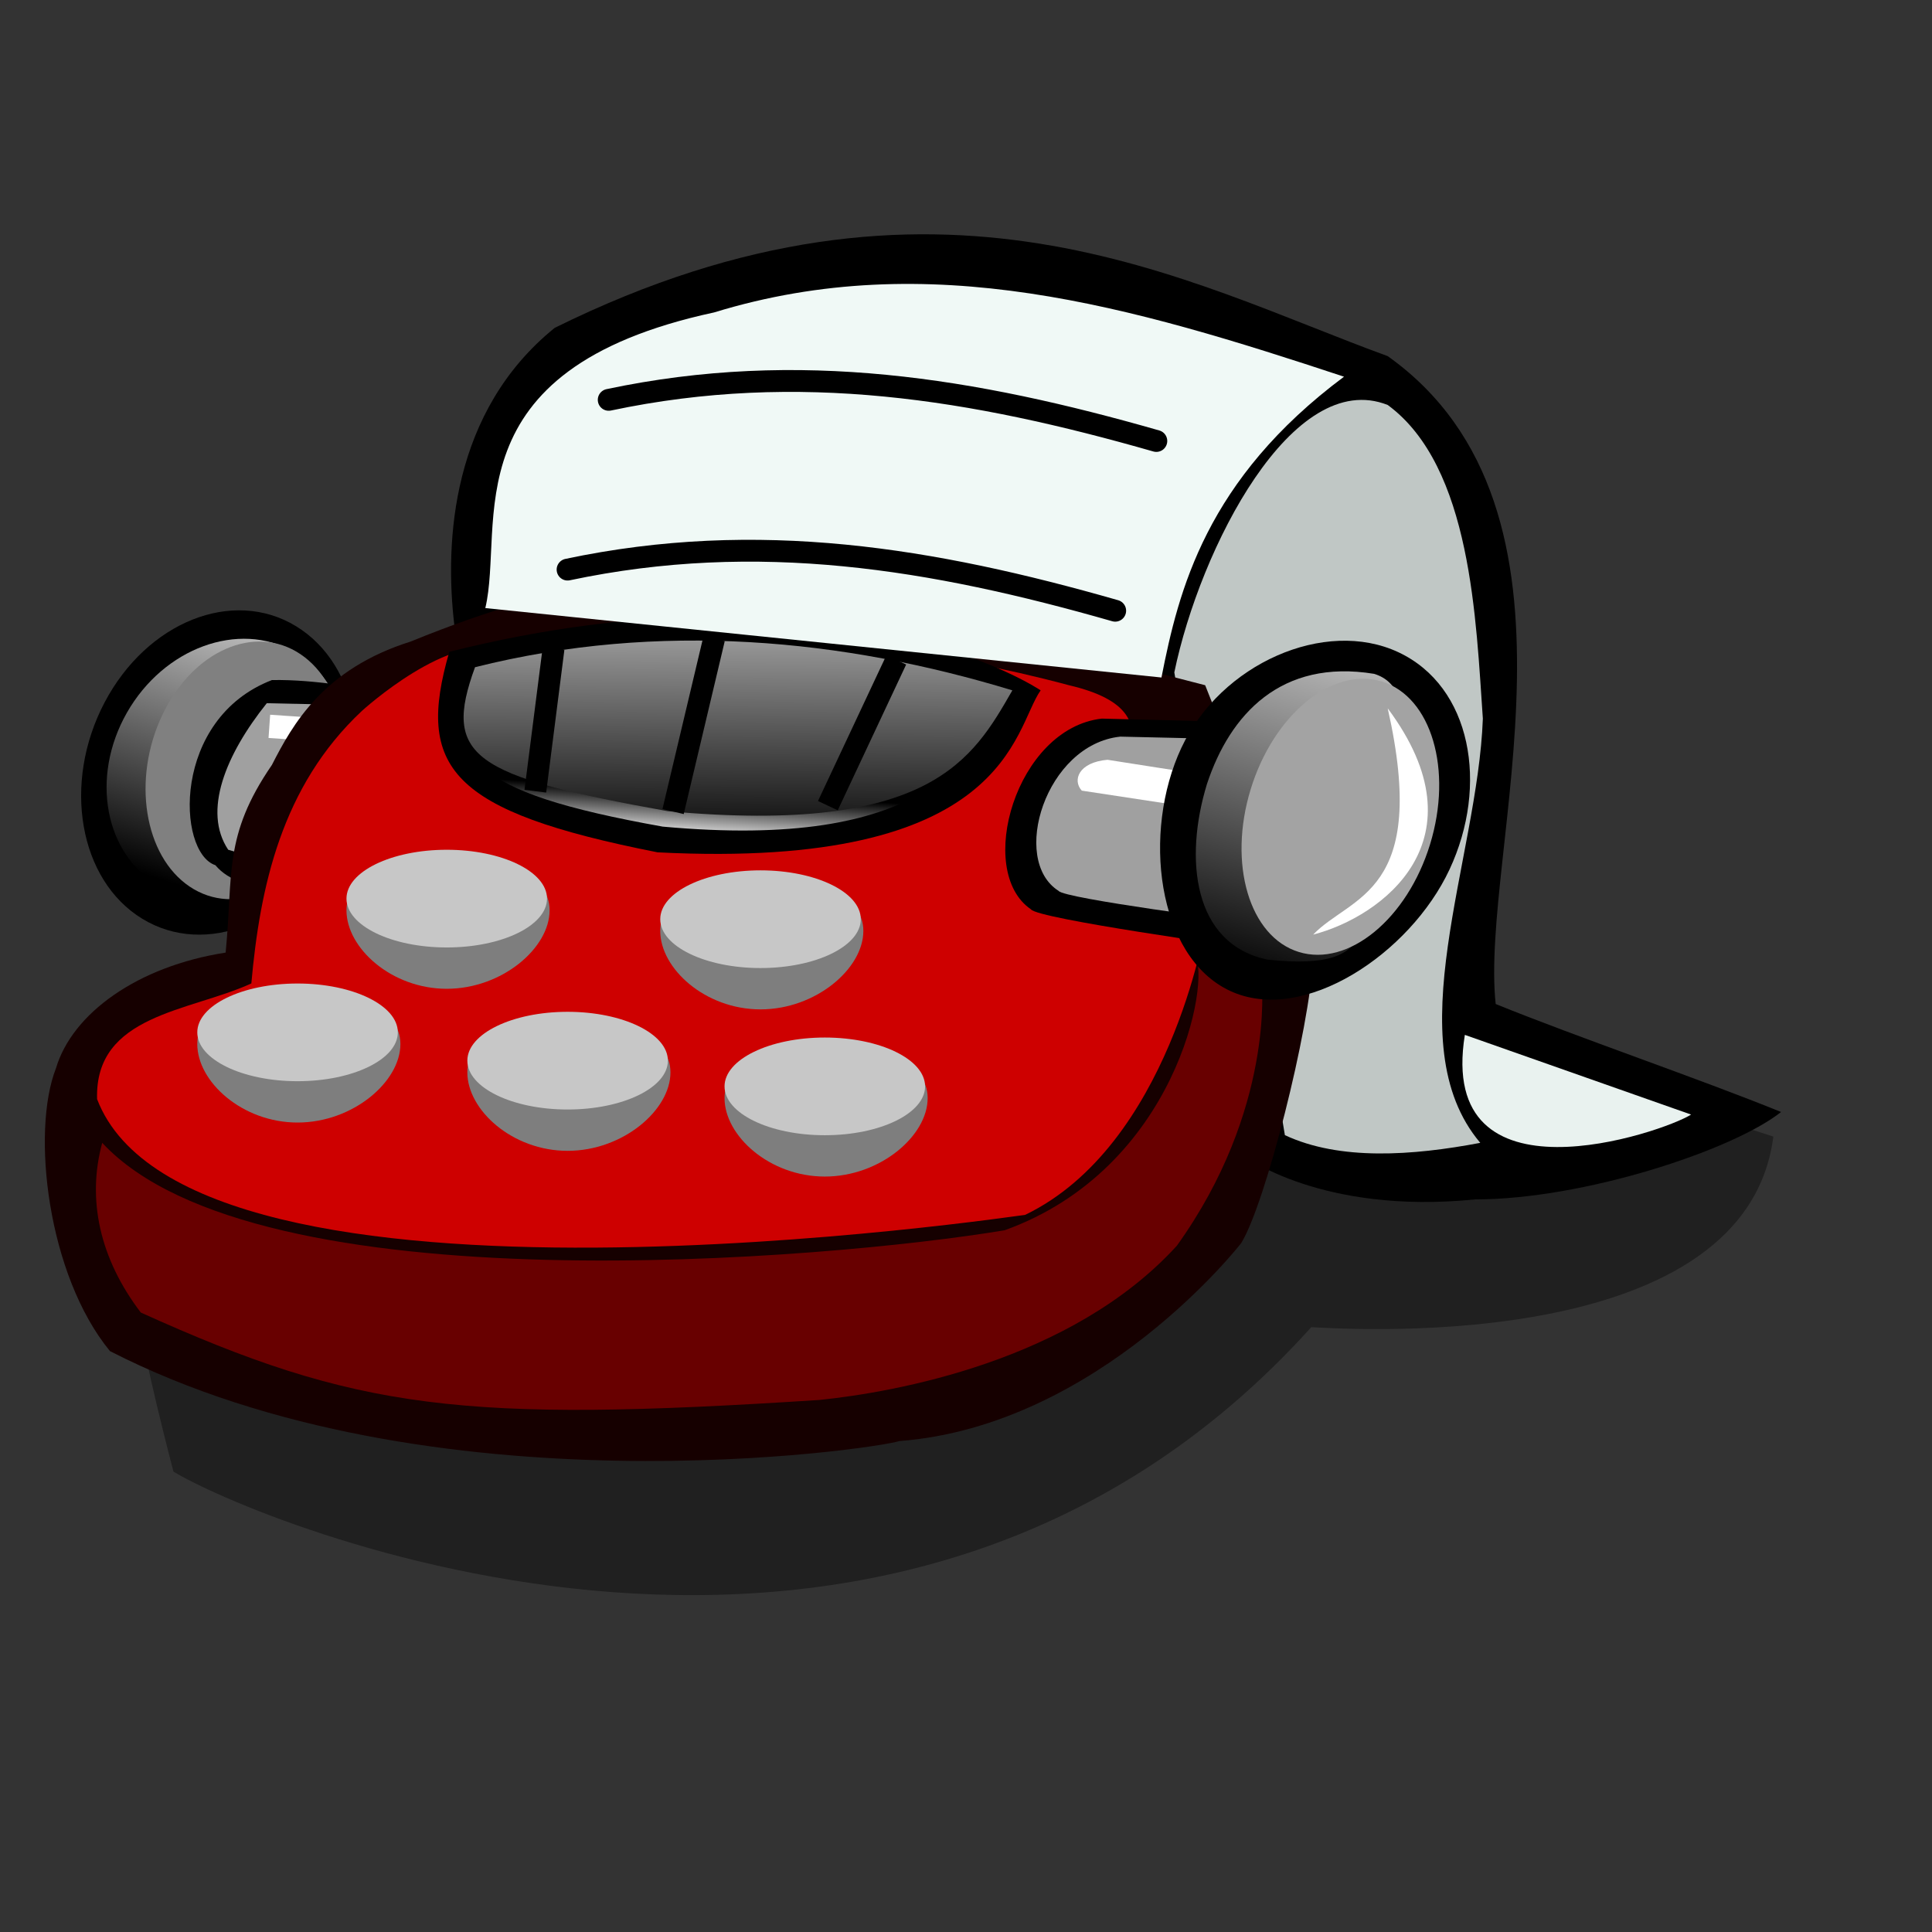 <?xml version="1.0" encoding="UTF-8" standalone="no"?>
<!DOCTYPE svg PUBLIC "-//W3C//DTD SVG 20010904//EN"
"http://www.w3.org/TR/2001/REC-SVG-20010904/DTD/svg10.dtd">
<!-- Created with Sodipodi ("http://www.sodipodi.com/") -->
<svg
   id="svg548"
   sodipodi:version="0.32"
   xmlns="http://www.w3.org/2000/svg"
   xmlns:sodipodi="http://sodipodi.sourceforge.net/DTD/sodipodi-0.dtd"
   xmlns:xlink="http://www.w3.org/1999/xlink"
   width="72pt"
   height="72pt"
   sodipodi:docbase="/home/zeus/Desktop/icons/gartoon/svg"
   sodipodi:docname="/home/zeus/Desktop/icons/gartoon/svg/mesin-tik.svg">
  <rect width="100%" height="100%" fill="#333333" stroke="none"/>
  <defs
     id="defs550">
    <linearGradient
       id="linearGradient572">
      <stop
         style="stop-color:#000;stop-opacity:1;"
         offset="0"
         id="stop573" />
      <stop
         style="stop-color:#fff;stop-opacity:1;"
         offset="1"
         id="stop574" />
    </linearGradient>
    <linearGradient
       xlink:href="#linearGradient572"
       id="linearGradient575"
       x1="22.934"
       y1="63.263"
       x2="22.12"
       y2="67.887"
       gradientUnits="userSpaceOnUse"
       spreadMethod="pad"
       gradientTransform="scale(1.701,0.588)" />
    <linearGradient
       xlink:href="#linearGradient572"
       id="linearGradient577"
       x1="23.167"
       y1="68.891"
       x2="23.906"
       y2="34.148"
       gradientUnits="userSpaceOnUse"
       gradientTransform="scale(1.701,0.588)"
       spreadMethod="pad" />
    <linearGradient
       xlink:href="#linearGradient572"
       id="linearGradient586"
       x1="78.946"
       y1="42.508"
       x2="78.582"
       y2="19.005"
       gradientUnits="userSpaceOnUse"
       spreadMethod="pad"
       gradientTransform="matrix(0.869,5.499373e-9,-1.083483e-8,1.151,1.674390e-6,-4.757788e-7)" />
    <linearGradient
       xlink:href="#linearGradient572"
       id="linearGradient600"
       x1="16.469"
       y1="42.611"
       x2="12.506"
       y2="20.217"
       gradientUnits="userSpaceOnUse"
       spreadMethod="pad"
       gradientTransform="scale(0.979,1.022)" />
    <linearGradient
       xlink:href="#linearGradient572"
       id="linearGradient603" />
  </defs>
  <sodipodi:namedview
     id="base" />
  <path
     style="fill:#000000;fill-rule:evenodd;stroke:none;stroke-opacity:1;stroke-width:1pt;stroke-linejoin:miter;stroke-linecap:butt;fill-opacity:1;"
     d="M 22.665 27.596 C 22.077 22.691 22.518 15.283 28.405 10.524 C 50.335 -0.318 64.611 7.973 76.091 12.143 C 88.503 20.974 81.34 40.548 82.272 49.232 C 86.982 51.145 93.9 53.5 98.609 55.413 C 95.813 57.621 87.277 60.417 81.095 60.417 C 72.264 61.3 67.849 57.915 67.849 57.915 C 52.788 47.809 37.727 37.703 22.665 27.596 z "
     id="path609"
     sodipodi:nodetypes="cccccccc"
     transform="matrix(0.868,0,0,0.868,2.908,7.156)" />
  <path
     style="fill:#000000;fill-rule:evenodd;stroke:none;stroke-opacity:1;stroke-width:1pt;stroke-linejoin:miter;stroke-linecap:butt;fill-opacity:0.372;"
     d="M 6.181 67.04 C 5.887 67.04 7.653 73.81 7.653 73.81 C 11.48 76.165 44.153 90.294 65.641 66.451 C 66.23 66.451 87.718 68.218 89.19 56.738 C 78.887 53.5 43.859 39.371 58.871 36.133 C 41.014 43.099 23.156 50.066 5.298 57.032 "
     id="path613"
     sodipodi:nodetypes="cccccc"
     transform="matrix(0.975,0,0,0.975,1.156,1.157)" />
  <path
     style="fill:#c0c7c5;fill-rule:evenodd;stroke:none;stroke-opacity:1;stroke-width:1pt;stroke-linejoin:miter;stroke-linecap:butt;fill-opacity:1;"
     d="M 81.389 57.179 C 76.533 51.439 81.242 40.99 81.537 32.895 C 81.144 27.302 80.899 18.471 76.091 14.939 C 70.645 12.78 65.347 23.132 63.875 30.246 C 65.249 38.88 68.83 48.103 70.204 56.738 C 73.344 58.209 77.514 57.915 81.389 57.179 z "
     id="path607"
     sodipodi:nodetypes="cccccc"
     transform="matrix(0.868,0,0,0.868,2.908,7.156)" />
  <path
     transform="matrix(0.685,0.418,-0.44,0.837,17.636,2.882)"
     style="font-size:12;fill:#000000;fill-rule:evenodd;stroke-width:1pt;fill-opacity:1;"
     d="M 21.488 35.839 C 21.488 40.632 17.763 44.522 13.172 44.522 C 8.582 44.522 4.857 40.632 4.857 35.839 C 4.857 31.045 8.582 27.155 13.172 27.155 C 17.763 27.155 21.488 31.045 21.488 35.839 z "
     id="path602" />
  <path
     transform="matrix(0.596,0.336,-0.383,0.671,17.14,9.729)"
     style="font-size:12;fill:url(#linearGradient600);fill-rule:evenodd;stroke-width:1pt;fill-opacity:1;"
     d="M 21.488 35.839 C 21.488 40.632 17.763 44.522 13.172 44.522 C 8.582 44.522 4.857 40.632 4.857 35.839 C 4.857 31.045 8.582 27.155 13.172 27.155 C 17.763 27.155 21.488 31.045 21.488 35.839 z "
     id="path599" />
  <path
     transform="matrix(0.494,0.332,-0.317,0.665,17.031,10.074)"
     style="font-size:12;fill:#808080;fill-rule:evenodd;stroke-width:1pt;"
     d="M 21.488 35.839 C 21.488 40.632 17.763 44.522 13.172 44.522 C 8.582 44.522 4.857 40.632 4.857 35.839 C 4.857 31.045 8.582 27.155 13.172 27.155 C 17.763 27.155 21.488 31.045 21.488 35.839 z "
     id="path598" />
  <path
     style="fill:#000000;fill-rule:evenodd;stroke:none;stroke-opacity:1;stroke-width:1pt;stroke-linejoin:miter;stroke-linecap:butt;fill-opacity:1;"
     d="M 19.722 31.57 C 17.514 31.178 14.718 30.638 12.216 30.687 C 6.476 32.895 6.77 40.548 8.978 41.284 C 10.597 43.197 13.835 42.167 13.835 42.314 C 13.835 42.462 20.163 33.778 19.722 31.57 z "
     id="path594"
     sodipodi:nodetypes="ccccc"
     transform="matrix(0.868,0,0,0.868,2.908,7.156)" />
  <path
     style="fill:#a0a0a0;fill-rule:evenodd;stroke:none;stroke-opacity:1;stroke-width:1pt;stroke-linejoin:miter;stroke-linecap:butt;fill-opacity:1;"
     d="M 18.692 32.159 L 11.921 32.012 C 9.567 34.955 8.242 38.193 9.714 40.401 L 15.748 42.167 L 18.692 32.159 z "
     id="path593"
     sodipodi:nodetypes="ccccc"
     transform="matrix(0.868,0,0,0.868,2.908,7.156)" />
  <path
     style="fill:none;fill-rule:evenodd;stroke:#ffffff;stroke-opacity:1;stroke-width:1pt;stroke-linejoin:miter;stroke-linecap:butt;fill-opacity:1;"
     d="M 12.069 33.336 L 18.397 33.778 "
     id="path595"
     transform="matrix(0.868,0,0,0.868,2.908,7.156)" />
  <path
     style="fill:#160000;fill-rule:evenodd;stroke:none;stroke-opacity:1;stroke-width:1pt;stroke-linejoin:miter;stroke-linecap:butt;fill-opacity:1;"
     d="M 20.163 28.48 C 15.159 30.049 13.393 33.238 12.216 35.544 C 9.419 39.616 10.008 41.775 9.567 46.288 C 4.513 47.073 0.785 49.771 -0.147 52.911 C -1.57 56.541 -0.638 64.734 2.944 69.101 C 21.341 78.52 46.803 74.694 48.127 74.252 C 59.607 73.369 67.702 62.919 67.702 62.919 C 69.076 60.712 71.627 50.703 71.823 46.583 C 69.762 41.382 67.702 36.182 65.641 30.982 C 64.121 30.589 62.6 30.197 61.079 29.804 C 49.501 24.947 38.512 20.974 20.163 28.48 z "
     id="path605"
     sodipodi:nodetypes="ccccccccccc"
     transform="matrix(0.868,0,0,0.868,2.908,7.156)" />
  <path
     style="fill:#ce0000;fill-rule:evenodd;stroke:none;stroke-opacity:1;stroke-width:1pt;stroke-linejoin:miter;stroke-linecap:butt;fill-opacity:1;"
     d="M 25.462 29.068 C 22.518 27.744 17.367 32.453 17.367 32.453 C 12.755 36.771 11.529 42.56 11.038 48.054 C 7.506 49.673 2.061 49.82 2.208 54.677 C 7.506 68.512 55.192 61.3 55.339 61.3 C 63.581 57.326 65.641 44.816 65.641 44.816 C 64.341 42.511 59.435 45.393 59.497 39.941 C 59.532 36.772 64.881 32.625 57.841 30.982 C 42.436 26.861 35.715 29.804 25.462 29.068 z "
     id="path582"
     sodipodi:nodetypes="ccccccscc"
     transform="matrix(0.868,0,0,0.868,2.908,7.156)" />
  <path
     style="fill:#000000;fill-rule:evenodd;stroke:none;stroke-opacity:1;stroke-width:1pt;stroke-linejoin:miter;stroke-linecap:butt;fill-opacity:1;"
     d="M 67.26 34.072 L 60.785 33.925 C 56.516 34.367 54.456 40.99 57.252 42.756 C 57.547 43.197 67.849 44.522 67.849 44.522 L 67.26 34.072 z "
     id="path592"
     sodipodi:nodetypes="ccccc"
     transform="matrix(0.997,0,0,1.073,-5.853,-0.694)" />
  <path
     style="fill:#a0a0a0;fill-rule:evenodd;stroke:none;stroke-opacity:1;stroke-width:1pt;stroke-linejoin:miter;stroke-linecap:butt;fill-opacity:1;"
     d="M 67.26 34.072 L 60.785 33.925 C 56.516 34.367 54.456 40.99 57.252 42.756 C 57.547 43.197 67.849 44.522 67.849 44.522 L 67.26 34.072 z "
     id="path589"
     sodipodi:nodetypes="ccccc"
     transform="matrix(0.868,0,0,0.868,2.908,7.156)" />
  <path
     style="fill:#680000;fill-rule:evenodd;stroke:none;stroke-opacity:1;stroke-width:1pt;stroke-linejoin:miter;stroke-linecap:butt;fill-opacity:1;"
     d="M 2.502 57.179 C 1.619 60.417 2.355 63.802 4.71 66.893 C 17.073 72.486 23.107 73.222 43.565 71.897 C 47.833 71.456 57.988 69.689 64.022 63.066 C 69.615 55.266 68.879 48.054 68.879 48.054 C 67.8 47.416 66.132 47.073 65.053 46.435 C 65.985 47.907 63.973 58.651 54.162 62.183 C 44.153 63.851 11.333 66.697 2.502 57.179 z "
     id="path604"
     sodipodi:nodetypes="cccccccc"
     transform="matrix(0.868,0,0,0.868,2.908,7.156)" />
  <path
     style="fill:#ffffff;fill-rule:evenodd;stroke:none;stroke-opacity:1;stroke-width:1pt;stroke-linejoin:miter;stroke-linecap:butt;fill-opacity:1;"
     d="M 65.789 36.133 C 65.641 36.133 60.049 35.25 60.049 35.25 C 58.381 35.397 58.037 36.427 58.577 37.016 L 65.347 38.046 L 65.789 36.133 z "
     id="path590"
     sodipodi:nodetypes="ccccc"
     transform="matrix(0.868,0,0,0.868,2.908,7.156)" />
  <path
     style="font-size:12;fill:#000000;fill-rule:evenodd;stroke-width:1pt;fill-opacity:1;"
     d="M 83.45 39.224 C 83.45 45.723 79.34 53.409 74.344 53.409 C 69.347 53.409 65.271 45.962 65.271 39.462 C 65.271 32.963 69.91 26.982 74.906 26.982 C 79.903 26.982 83.45 32.724 83.45 39.224 z "
     id="path588"
     transform="matrix(0.729,0.341,-0.301,0.644,22.997,-10.512)"
     sodipodi:nodetypes="ccccc" />
  <path
     style="font-size:12;fill:url(#linearGradient586);fill-rule:evenodd;stroke-width:1pt;fill-opacity:1;"
     d="M 81.537 38.782 C 81.537 43.25 84.897 45.74 76.626 47.093 C 71.356 47.526 69.041 42.98 69.041 38.511 C 69.146 34.324 71.382 30.406 77.839 29.67 C 81.414 29.67 81.25 34.541 81.537 38.782 z "
     id="path585"
     transform="matrix(0.688,0.212,-0.255,0.83,22.294,-7.645)"
     sodipodi:nodetypes="ccccc" />
  <g
     id="g556"
     transform="matrix(0.868,0,0,0.868,0.864,7.156)">
    <path
       transform="matrix(1,0,0,1.395,-1.490116e-7,-15.065)"
       style="font-size:12;fill:#7e7e7e;fill-rule:evenodd;stroke-width:1pt;"
       d="M 30.466 42.248 C 30.466 43.791 27.747 45.466 24.579 45.466 C 21.41 45.466 18.839 43.791 18.839 42.248 C 18.839 40.704 21.41 40.401 24.579 40.401 C 27.747 40.401 30.466 40.704 30.466 42.248 z "
       id="path554"
       sodipodi:nodetypes="ccccc" />
    <path
       style="font-size:12;fill:#c7c7c7;fill-rule:evenodd;stroke-width:1pt;"
       d="M 30.319 43.197 C 30.319 44.741 27.747 45.994 24.579 45.994 C 21.41 45.994 18.839 44.741 18.839 43.197 C 18.839 41.654 21.41 40.401 24.579 40.401 C 27.747 40.401 30.319 41.654 30.319 43.197 z "
       id="path555" />
  </g>
  <g
     id="g559"
     transform="matrix(0.868,0,0,0.868,-6.549,13.802)">
    <path
       transform="matrix(1,0,0,1.395,-1.490116e-7,-15.065)"
       style="font-size:12;fill:#7e7e7e;fill-rule:evenodd;stroke-width:1pt;"
       d="M 30.466 42.248 C 30.466 43.791 27.747 45.466 24.579 45.466 C 21.41 45.466 18.839 43.791 18.839 42.248 C 18.839 40.704 21.41 40.401 24.579 40.401 C 27.747 40.401 30.466 40.704 30.466 42.248 z "
       id="path560"
       sodipodi:nodetypes="ccccc" />
    <path
       style="font-size:12;fill:#c7c7c7;fill-rule:evenodd;stroke-width:1pt;"
       d="M 30.319 43.197 C 30.319 44.741 27.747 45.994 24.579 45.994 C 21.41 45.994 18.839 44.741 18.839 43.197 C 18.839 41.654 21.41 40.401 24.579 40.401 C 27.747 40.401 30.319 41.654 30.319 43.197 z "
       id="path561" />
  </g>
  <g
     id="g562"
     transform="matrix(0.868,0,0,0.868,6.87,15.208)">
    <path
       transform="matrix(1,0,0,1.395,-1.490116e-7,-15.065)"
       style="font-size:12;fill:#7e7e7e;fill-rule:evenodd;stroke-width:1pt;"
       d="M 30.466 42.248 C 30.466 43.791 27.747 45.466 24.579 45.466 C 21.41 45.466 18.839 43.791 18.839 42.248 C 18.839 40.704 21.41 40.401 24.579 40.401 C 27.747 40.401 30.466 40.704 30.466 42.248 z "
       id="path563"
       sodipodi:nodetypes="ccccc" />
    <path
       style="font-size:12;fill:#c7c7c7;fill-rule:evenodd;stroke-width:1pt;"
       d="M 30.319 43.197 C 30.319 44.741 27.747 45.994 24.579 45.994 C 21.41 45.994 18.839 44.741 18.839 43.197 C 18.839 41.654 21.41 40.401 24.579 40.401 C 27.747 40.401 30.319 41.654 30.319 43.197 z "
       id="path564" />
  </g>
  <g
     id="g565"
     transform="matrix(0.868,0,0,0.868,19.65,16.486)">
    <path
       transform="matrix(1,0,0,1.395,-1.490116e-7,-15.065)"
       style="font-size:12;fill:#7e7e7e;fill-rule:evenodd;stroke-width:1pt;"
       d="M 30.466 42.248 C 30.466 43.791 27.747 45.466 24.579 45.466 C 21.41 45.466 18.839 43.791 18.839 42.248 C 18.839 40.704 21.41 40.401 24.579 40.401 C 27.747 40.401 30.466 40.704 30.466 42.248 z "
       id="path566"
       sodipodi:nodetypes="ccccc" />
    <path
       style="font-size:12;fill:#c7c7c7;fill-rule:evenodd;stroke-width:1pt;"
       d="M 30.319 43.197 C 30.319 44.741 27.747 45.994 24.579 45.994 C 21.41 45.994 18.839 44.741 18.839 43.197 C 18.839 41.654 21.41 40.401 24.579 40.401 C 27.747 40.401 30.319 41.654 30.319 43.197 z "
       id="path567" />
  </g>
  <g
     id="g568"
     transform="matrix(0.868,0,0,0.868,16.455,8.179)">
    <path
       transform="matrix(1,0,0,1.395,-1.490116e-7,-15.065)"
       style="font-size:12;fill:#7e7e7e;fill-rule:evenodd;stroke-width:1pt;"
       d="M 30.466 42.248 C 30.466 43.791 27.747 45.466 24.579 45.466 C 21.41 45.466 18.839 43.791 18.839 42.248 C 18.839 40.704 21.41 40.401 24.579 40.401 C 27.747 40.401 30.466 40.704 30.466 42.248 z "
       id="path569"
       sodipodi:nodetypes="ccccc" />
    <path
       style="font-size:12;fill:#c7c7c7;fill-rule:evenodd;stroke-width:1pt;"
       d="M 30.319 43.197 C 30.319 44.741 27.747 45.994 24.579 45.994 C 21.41 45.994 18.839 44.741 18.839 43.197 C 18.839 41.654 21.41 40.401 24.579 40.401 C 27.747 40.401 30.319 41.654 30.319 43.197 z "
       id="path570" />
  </g>
  <path
     style="fill:#000000;fill-rule:evenodd;stroke:none;stroke-opacity:1;stroke-width:1pt;stroke-linejoin:miter;stroke-linecap:butt;fill-opacity:1;"
     d="M 56.222 31.276 C 54.652 33.484 54.407 41.578 34.292 40.548 C 22.371 38.193 20.458 35.691 22.371 29.068 C 44.742 23.476 56.222 31.276 56.222 31.276 z "
     id="path581"
     sodipodi:nodetypes="cccc"
     transform="matrix(0.868,0,0,0.868,2.908,7.156)" />
  <path
     style="fill:url(#linearGradient575);fill-rule:evenodd;stroke:none;stroke-opacity:1;stroke-width:1pt;stroke-linejoin:miter;stroke-linecap:butt;fill-opacity:1;"
     d="M 23.843 29.951 C 34.391 27.302 44.938 28.332 54.603 31.276 C 52.346 35.201 49.648 40.45 34.587 39.076 C 23.352 37.065 21.979 35.053 23.843 29.951 z "
     id="path571"
     sodipodi:nodetypes="cccc"
     transform="matrix(0.868,0,0,0.868,2.908,7.156)" />
  <path
     style="fill:url(#linearGradient577);fill-rule:evenodd;stroke:none;stroke-opacity:1;stroke-width:1pt;stroke-linejoin:miter;stroke-linecap:butt;fill-opacity:1;"
     d="M 23.843 29.951 C 34.391 27.302 44.938 28.332 54.603 31.276 C 52.346 35.201 49.943 39.567 34.881 38.193 C 23.647 36.182 21.979 35.053 23.843 29.951 z "
     id="path576"
     sodipodi:nodetypes="cccc"
     transform="matrix(0.868,0,0,0.868,2.908,7.156)" />
  <path
     style="fill:none;fill-rule:evenodd;stroke:black;stroke-opacity:1;stroke-width:1.25;stroke-linejoin:round;stroke-linecap:square;fill-opacity:1;stroke-dasharray:none;"
     d="M 28.258 29.51 L 27.375 36.427 "
     id="path578"
     sodipodi:nodetypes="cc"
     transform="matrix(0.868,0,0,0.868,2.908,7.156)" />
  <path
     style="fill:none;fill-rule:evenodd;stroke:black;stroke-opacity:1;stroke-width:1.25;stroke-linejoin:round;stroke-linecap:square;fill-opacity:1;stroke-dasharray:none;"
     d="M 30.76 29.215 L 27.375 36.427 "
     id="path579"
     sodipodi:nodetypes="cc"
     transform="matrix(0.868,0,0,0.868,17.605,7.923)" />
  <path
     style="fill:none;fill-rule:evenodd;stroke:black;stroke-opacity:1;stroke-width:1.25;stroke-linejoin:round;stroke-linecap:square;fill-opacity:1;stroke-dasharray:none;"
     d="M 29.141 27.891 L 27.081 36.574 "
     id="path580"
     sodipodi:nodetypes="cc"
     transform="matrix(0.868,0,0,0.868,10.065,8.051)" />
  <path
     style="font-size:12;fill:#a3a3a3;fill-rule:evenodd;stroke-width:1pt;fill-opacity:1;"
     d="M 81.537 38.782 C 81.537 43.25 78.635 46.877 75.061 46.877 C 71.486 46.877 68.585 43.25 68.585 38.782 C 68.585 34.314 71.486 30.687 75.061 30.687 C 78.635 30.687 81.537 34.314 81.537 38.782 z "
     id="path584"
     transform="matrix(0.688,0.212,-0.255,0.83,24.85,-7.517)" />
  <path
     style="fill:#ffffff;fill-rule:evenodd;stroke:none;stroke-opacity:1;stroke-width:1pt;stroke-linejoin:miter;stroke-linecap:butt;fill-opacity:1;"
     d="M 76.091 32.306 C 78.495 42.952 73.981 43.001 71.823 45.258 C 75.797 44.228 81.684 39.812 76.091 32.306 z "
     id="path591"
     sodipodi:nodetypes="ccc"
     transform="matrix(0.868,0,0,0.868,2.908,7.156)" />
  <path
     style="fill:#f0f9f6;fill-rule:evenodd;stroke:none;stroke-opacity:1;stroke-width:1pt;stroke-linejoin:miter;stroke-linecap:butt;fill-opacity:1;"
     d="M 24.432 26.566 C 25.56 21.808 22.273 12.928 37.53 9.641 C 49.844 5.863 61.422 9.297 73.589 13.32 C 65.691 19.207 64.121 25.536 63.139 30.54 C 50.237 29.215 37.334 27.891 24.432 26.566 z "
     id="path606"
     sodipodi:nodetypes="ccccc"
     transform="matrix(0.868,0,0,0.868,2.908,7.156)" />
  <path
     style="fill:#e9f2ef;fill-rule:evenodd;stroke:none;stroke-opacity:1;stroke-width:1pt;stroke-linejoin:miter;stroke-linecap:butt;fill-opacity:1;"
     d="M 80.506 50.998 L 93.458 55.56 C 91.839 56.591 78.888 61.006 80.506 50.998 z "
     id="path608"
     sodipodi:nodetypes="ccc"
     transform="matrix(0.868,0,0,0.868,2.908,7.156)" />
  <path
     style="fill:none;fill-rule:evenodd;stroke:black;stroke-opacity:1;stroke-width:1.25;stroke-linejoin:miter;stroke-linecap:round;fill-opacity:1;stroke-dasharray:none;"
     d="M 31.496 14.645 C 42.387 12.339 52.395 14.007 62.845 17 "
     id="path610"
     sodipodi:nodetypes="cc"
     transform="matrix(0.868,0,0,0.868,2.908,7.156)" />
  <path
     style="fill:none;fill-rule:evenodd;stroke:black;stroke-opacity:1;stroke-width:1.25;stroke-linejoin:miter;stroke-linecap:round;fill-opacity:1;stroke-dasharray:none;"
     d="M 31.496 14.645 C 42.387 12.339 52.395 14.007 62.845 17 "
     id="path612"
     sodipodi:nodetypes="cc"
     transform="matrix(0.868,0,0,0.868,0.864,15.591)" />
</svg>
